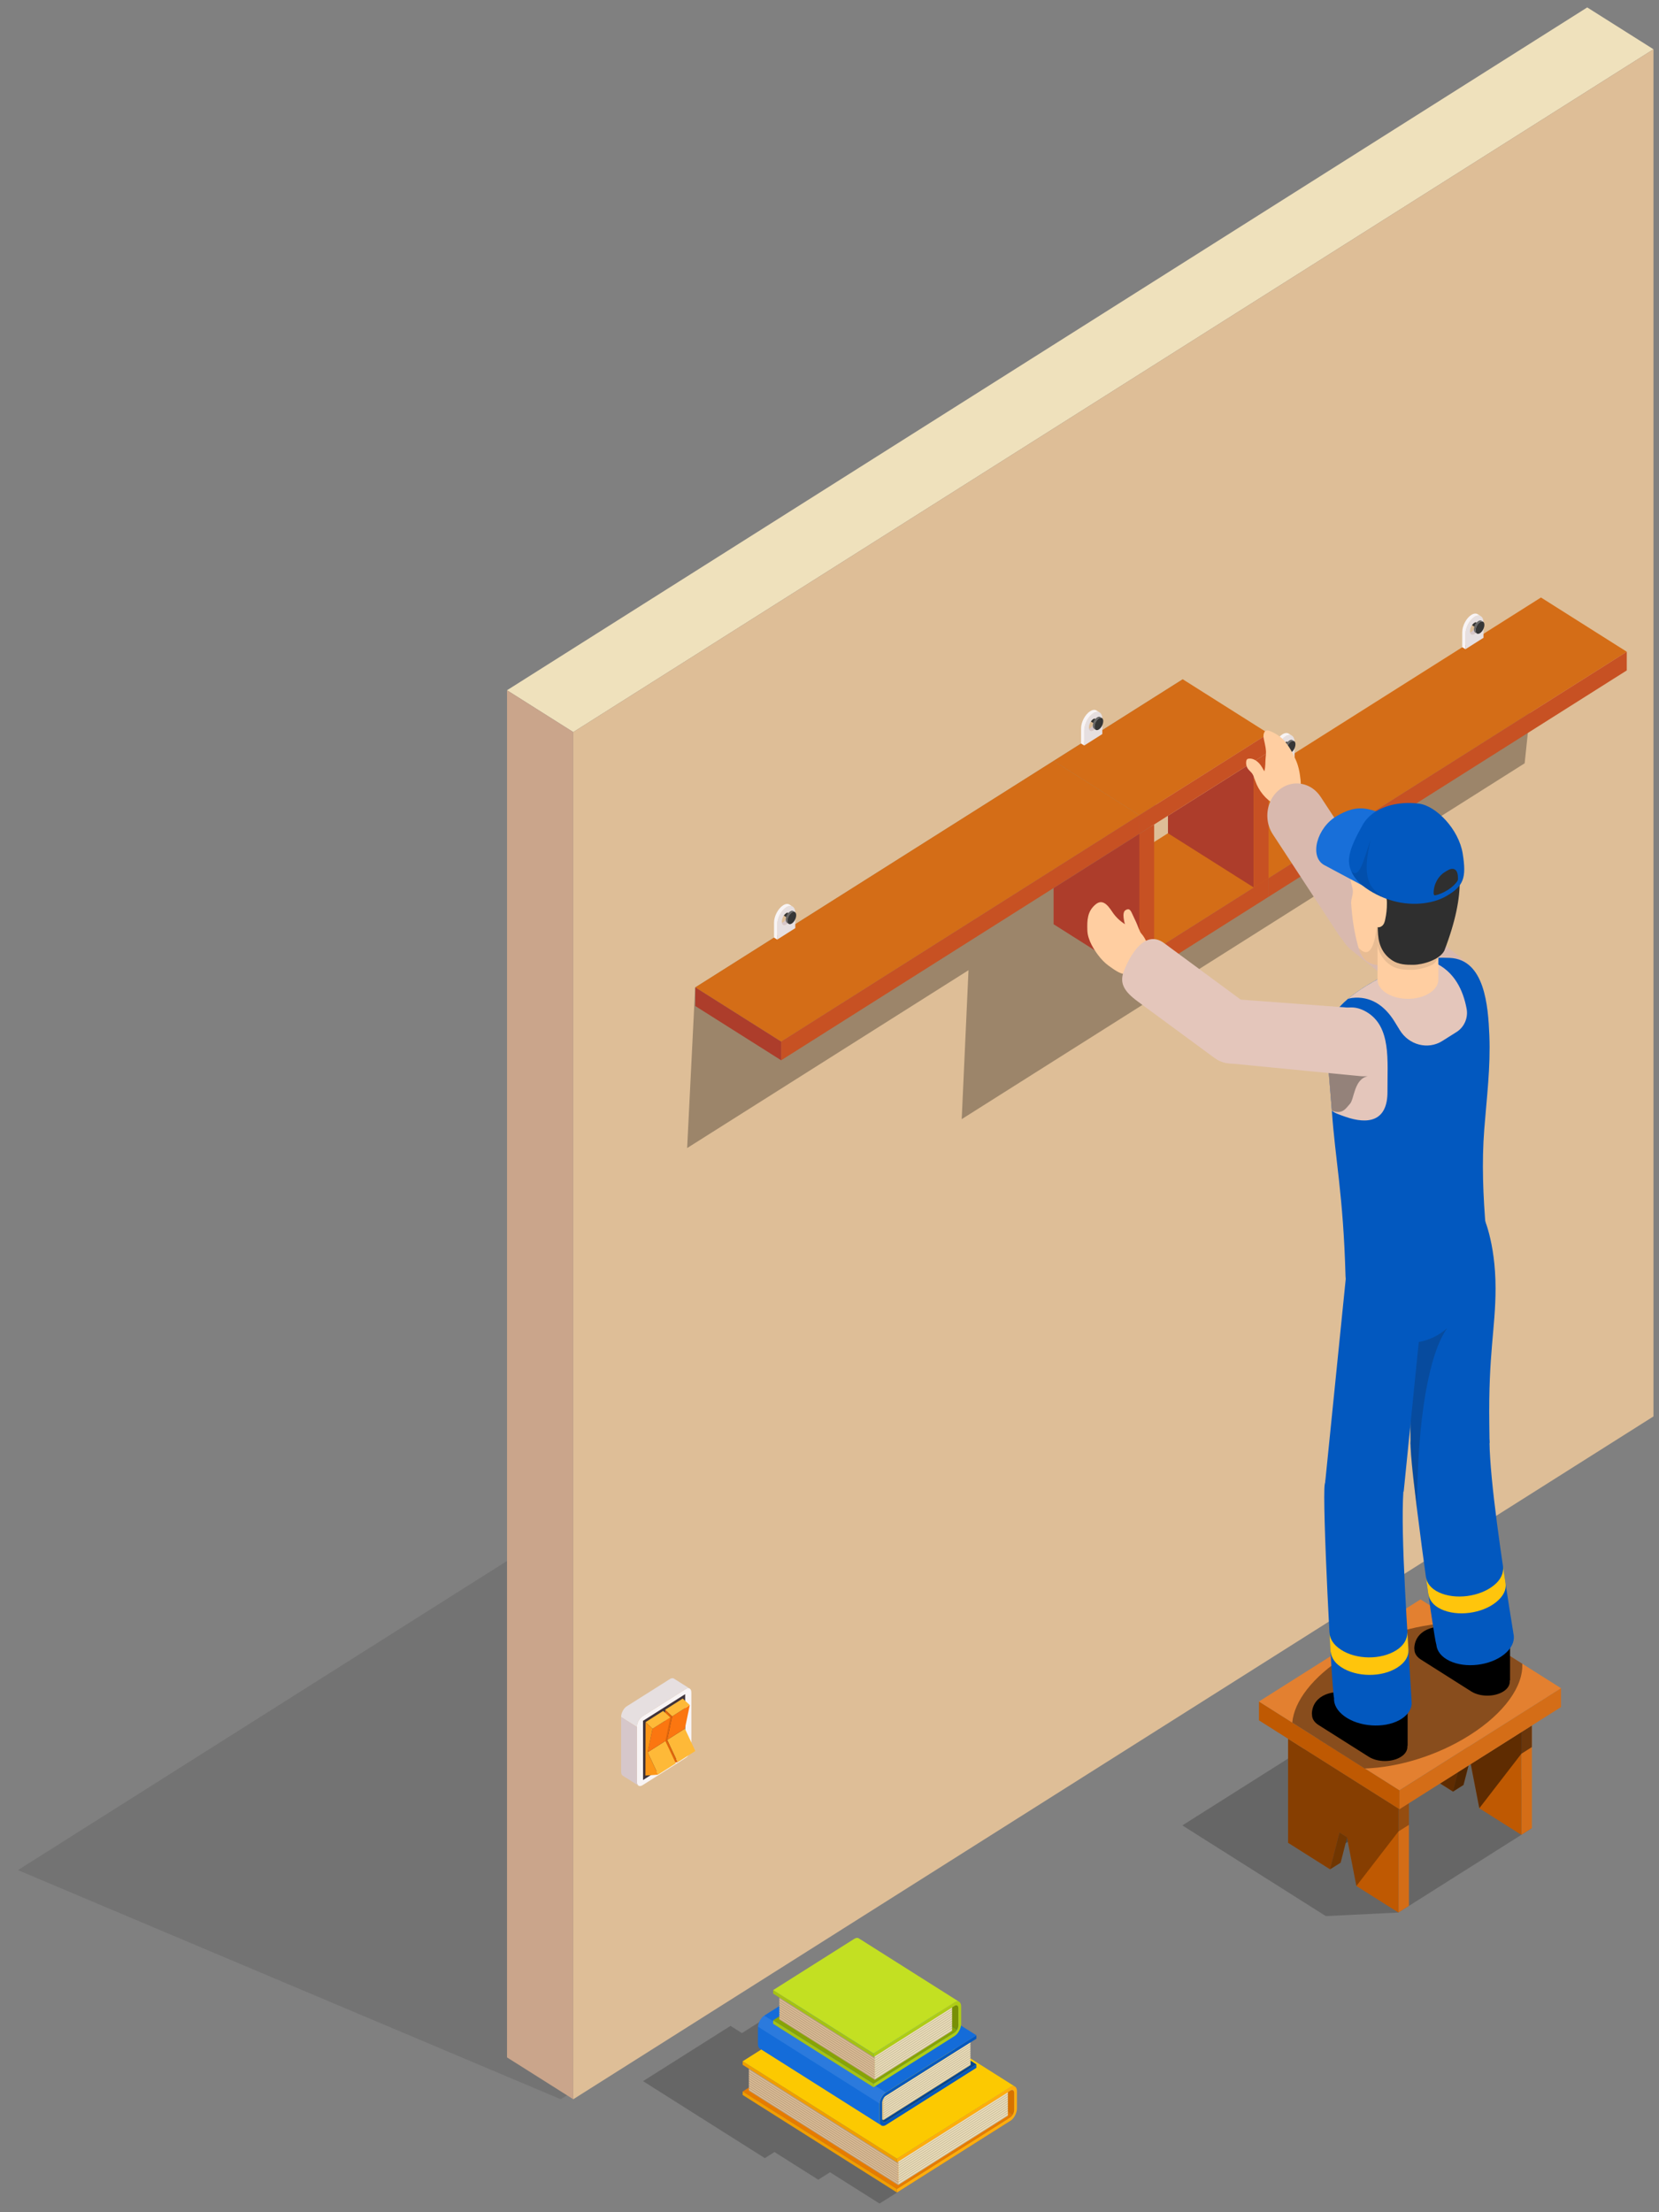 <svg width="42" height="56" viewBox="0 0 42 56" fill="none" xmlns="http://www.w3.org/2000/svg">
<rect x="0" y="0" width="42" height="56" fill="#808080" stroke="none"/>
<path opacity="0.1" d="M33.4 26.516L0.454 47.34L14.196 53.14L41.546 35.854V32.317L33.4 26.516Z" fill="black"/>
<path d="M14.513 18.532L12.836 17.473L40.183 0.188L41.86 1.247L14.513 18.532Z" fill="#EFE1BC"/>
<path d="M14.513 53.14L12.836 52.081V17.473L14.513 18.532V53.14Z" fill="#CAA58B"/>
<path d="M14.513 53.14V18.532L41.86 1.247V35.855L14.513 53.14Z" fill="#DEBE97"/>
<path d="M17.36 44.499L16.266 45.191C16.227 45.215 16.192 45.218 16.166 45.203C16.14 45.187 16.123 45.151 16.123 45.101V43.717C16.123 43.618 16.187 43.497 16.266 43.447L17.36 42.756C17.399 42.731 17.435 42.728 17.461 42.745C17.487 42.761 17.503 42.796 17.503 42.845V44.229C17.503 44.329 17.439 44.45 17.36 44.499Z" fill="#F8F4F5"/>
<path d="M17.061 42.492C17.035 42.476 17 42.478 16.961 42.502L15.866 43.194C15.787 43.244 15.724 43.365 15.724 43.464L16.124 43.717C16.124 43.617 16.187 43.497 16.266 43.447L17.361 42.755C17.4 42.73 17.435 42.728 17.461 42.744C17.461 42.744 17.087 42.508 17.061 42.492Z" fill="#E6DFE0"/>
<path d="M16.124 45.101V43.718L15.724 43.465V44.848C15.724 44.898 15.74 44.933 15.765 44.949C15.791 44.965 16.166 45.202 16.166 45.202C16.14 45.187 16.124 45.151 16.124 45.101Z" fill="#D6C7CA"/>
<path d="M17.346 42.886L16.279 43.561L16.28 45.059L17.346 44.385V42.886Z" fill="#3E333B"/>
<path d="M16.891 44.044L17.339 43.759L17.603 44.325L17.156 44.609L16.891 44.044Z" fill="#FEB938"/>
<path d="M17.016 43.448L17.463 43.163L17.339 43.759L16.891 44.044L17.016 43.448Z" fill="#FB7610"/>
<path d="M16.838 43.281L17.285 42.997L17.463 43.163L17.016 43.448L16.838 43.281Z" fill="#FEB938"/>
<path d="M16.838 43.281L17.016 43.447L16.891 44.044L17.156 44.609L16.834 44.634L16.838 43.281Z" fill="#E0660B"/>
<path d="M16.396 44.357L16.844 44.072L17.109 44.638L16.661 44.922L16.396 44.357Z" fill="#FEB938"/>
<path d="M16.521 43.761L16.969 43.476L16.844 44.072L16.396 44.357L16.521 43.761Z" fill="#FB7610"/>
<path d="M16.343 43.594L16.79 43.31L16.969 43.476L16.521 43.761L16.343 43.594Z" fill="#FEB938"/>
<path d="M16.343 43.594L16.521 43.761L16.396 44.357L16.661 44.923L16.339 44.947L16.343 43.594Z" fill="#FC9617"/>
<path opacity="0.2" d="M35.139 42.918L29.933 46.208L33.565 48.504L35.403 48.414L38.771 46.285V45.213L35.139 42.918Z" fill="black"/>
<path opacity="0.3" d="M28.916 21.962L29.943 17.195L17.599 24.997L17.396 29.062L24.519 24.56L24.347 28.33L38.599 19.322L38.99 15.595L28.916 21.962Z" fill="black"/>
<path d="M41.184 16.498L32.115 22.23L29.943 20.857L39.012 15.125L41.184 16.498Z" fill="#D46D17"/>
<path d="M41.184 16.971L32.115 22.702V22.23L41.184 16.498V16.971Z" fill="#C75123"/>
<path d="M29.943 20.856V21.329L32.115 22.702V22.23L29.943 20.856Z" fill="#C75123"/>
<path d="M32.115 22.23L29.219 24.061L27.046 22.688L29.943 20.856L32.115 22.23Z" fill="#D46D17"/>
<path d="M32.115 22.702L29.219 24.533V24.061L32.115 22.23V22.702Z" fill="#C75123"/>
<path d="M27.046 22.688V23.16L29.219 24.533V24.061L27.046 22.688Z" fill="#C75123"/>
<path d="M31.741 19.277V22.466L29.569 21.093V20.65L31.741 19.277Z" fill="#AD3D2B"/>
<path d="M32.115 19.041V22.23L31.741 22.466V19.277L32.115 19.041Z" fill="#C75123"/>
<path d="M32.115 18.568L28.845 20.635L26.673 19.262L29.943 17.195L32.115 18.568Z" fill="#D46D17"/>
<path d="M32.115 19.04L28.845 21.107V20.635L32.115 18.568V19.04Z" fill="#C75123"/>
<path d="M28.845 20.635L19.776 26.367L17.603 24.994L26.673 19.262L28.845 20.635Z" fill="#D46D17"/>
<path d="M28.845 21.107L19.776 26.84V26.367L28.845 20.635V21.107Z" fill="#C75123"/>
<path d="M17.603 24.995V25.467L19.776 26.84V26.368L17.603 24.995Z" fill="#AD3D2B"/>
<path d="M28.845 21.107V24.77L26.673 23.396V22.481L28.845 21.107Z" fill="#AD3D2B"/>
<path d="M29.219 20.871V24.533L28.845 24.77V21.107L29.219 20.871Z" fill="#C75123"/>
<path d="M19.905 22.967C19.779 23.047 19.676 23.241 19.676 23.401V23.785L20.134 23.495V23.111C20.134 23.032 20.109 22.976 20.068 22.949C20.026 22.923 19.969 22.927 19.905 22.967ZM19.905 23.398C19.843 23.437 19.794 23.405 19.794 23.327C19.794 23.249 19.843 23.154 19.905 23.115C19.967 23.076 20.017 23.108 20.017 23.186C20.017 23.264 19.967 23.359 19.905 23.398Z" fill="#E6DFE0"/>
<path d="M19.905 22.967C19.969 22.927 20.026 22.923 20.068 22.95C20.068 22.95 20.029 22.924 19.986 22.898C19.945 22.873 19.888 22.877 19.826 22.917C19.699 22.997 19.596 23.192 19.596 23.351V23.735L19.676 23.785V23.401C19.676 23.242 19.779 23.047 19.905 22.967Z" fill="#F8F4F5"/>
<path d="M19.937 23.136C19.937 23.214 19.887 23.309 19.826 23.348C19.816 23.354 19.807 23.358 19.797 23.361C19.81 23.413 19.853 23.43 19.905 23.398C19.967 23.359 20.017 23.264 20.017 23.186C20.017 23.12 19.981 23.087 19.934 23.102C19.936 23.112 19.937 23.123 19.937 23.136Z" fill="#D6C7CA"/>
<path d="M19.967 23.387C20.011 23.414 20.081 23.37 20.125 23.287C20.168 23.205 20.168 23.116 20.125 23.089C20.081 23.061 20.011 23.106 19.967 23.188C19.924 23.27 19.924 23.359 19.967 23.387Z" fill="#363636"/>
<path d="M19.926 23.162C19.969 23.079 20.04 23.035 20.083 23.062C20.096 23.071 20.125 23.089 20.125 23.089C20.081 23.061 20.011 23.106 19.967 23.188C19.924 23.27 19.924 23.36 19.967 23.387C19.967 23.387 19.941 23.371 19.926 23.36C19.882 23.333 19.882 23.244 19.926 23.162Z" fill="#666666"/>
<path d="M19.936 23.102C19.926 23.104 19.916 23.109 19.905 23.115C19.883 23.129 19.862 23.151 19.844 23.177C19.864 23.189 19.885 23.202 19.904 23.215C19.91 23.197 19.916 23.179 19.926 23.162C19.935 23.144 19.945 23.128 19.957 23.115C19.95 23.11 19.943 23.106 19.936 23.102Z" fill="#363636"/>
<path d="M27.678 18.054C27.551 18.134 27.449 18.329 27.449 18.489V18.872L27.907 18.582V18.199C27.907 18.12 27.882 18.064 27.841 18.037C27.799 18.011 27.742 18.014 27.678 18.054ZM27.678 18.485C27.616 18.524 27.567 18.492 27.567 18.414C27.567 18.337 27.616 18.241 27.678 18.203C27.74 18.163 27.79 18.195 27.79 18.273C27.79 18.352 27.74 18.447 27.678 18.485Z" fill="#E6DFE0"/>
<path d="M27.678 18.054C27.742 18.014 27.8 18.011 27.841 18.037C27.841 18.037 27.801 18.011 27.759 17.985C27.717 17.96 27.661 17.965 27.599 18.004C27.472 18.084 27.369 18.278 27.369 18.438V18.822L27.449 18.872V18.489C27.449 18.329 27.551 18.134 27.678 18.054Z" fill="#F8F4F5"/>
<path d="M27.71 18.223C27.71 18.301 27.66 18.396 27.599 18.435C27.589 18.441 27.579 18.446 27.57 18.448C27.582 18.501 27.626 18.518 27.678 18.485C27.74 18.446 27.79 18.351 27.79 18.273C27.79 18.207 27.754 18.175 27.707 18.189C27.709 18.2 27.71 18.211 27.71 18.223Z" fill="#D6C7CA"/>
<path d="M27.74 18.475C27.784 18.502 27.854 18.458 27.898 18.375C27.941 18.293 27.941 18.204 27.898 18.177C27.854 18.149 27.784 18.194 27.74 18.276C27.696 18.358 27.696 18.447 27.74 18.475Z" fill="#363636"/>
<path d="M27.699 18.25C27.742 18.167 27.812 18.123 27.856 18.15C27.869 18.158 27.898 18.176 27.898 18.176C27.854 18.149 27.784 18.194 27.74 18.276C27.696 18.358 27.696 18.447 27.74 18.475C27.74 18.475 27.714 18.459 27.699 18.448C27.655 18.421 27.655 18.332 27.699 18.25Z" fill="#666666"/>
<path d="M27.708 18.189C27.699 18.192 27.688 18.197 27.678 18.203C27.655 18.217 27.635 18.239 27.617 18.265C27.637 18.277 27.658 18.29 27.677 18.302C27.683 18.285 27.689 18.267 27.699 18.249C27.708 18.232 27.718 18.216 27.73 18.203C27.723 18.198 27.715 18.194 27.708 18.189Z" fill="#363636"/>
<path d="M32.545 18.64C32.418 18.72 32.315 18.915 32.315 19.074V19.458L32.774 19.168V18.785C32.774 18.705 32.748 18.649 32.707 18.622C32.666 18.596 32.608 18.599 32.545 18.64ZM32.545 19.07C32.483 19.11 32.433 19.078 32.433 19C32.433 18.922 32.483 18.827 32.545 18.788C32.606 18.749 32.656 18.781 32.656 18.859C32.656 18.937 32.606 19.032 32.545 19.07Z" fill="#E6DFE0"/>
<path d="M32.545 18.64C32.608 18.6 32.666 18.596 32.707 18.623C32.707 18.623 32.668 18.597 32.625 18.571C32.584 18.546 32.527 18.551 32.465 18.59C32.338 18.669 32.236 18.864 32.236 19.024V19.407L32.315 19.458V19.075C32.315 18.915 32.418 18.72 32.545 18.64Z" fill="#F8F4F5"/>
<path d="M32.576 18.808C32.576 18.887 32.526 18.982 32.465 19.02C32.455 19.027 32.445 19.031 32.436 19.034C32.449 19.086 32.492 19.103 32.544 19.071C32.606 19.032 32.656 18.937 32.656 18.859C32.656 18.793 32.621 18.76 32.573 18.775C32.575 18.785 32.576 18.796 32.576 18.808Z" fill="#D6C7CA"/>
<path d="M32.606 19.06C32.65 19.087 32.72 19.043 32.764 18.961C32.807 18.878 32.807 18.789 32.764 18.762C32.72 18.735 32.65 18.779 32.606 18.861C32.563 18.944 32.563 19.033 32.606 19.06Z" fill="#363636"/>
<path d="M32.565 18.834C32.608 18.752 32.678 18.708 32.722 18.735C32.735 18.743 32.764 18.761 32.764 18.761C32.72 18.734 32.65 18.778 32.606 18.861C32.562 18.943 32.562 19.032 32.606 19.059C32.606 19.059 32.58 19.043 32.565 19.033C32.521 19.006 32.521 18.917 32.565 18.834Z" fill="#666666"/>
<path d="M32.575 18.775C32.565 18.777 32.555 18.782 32.545 18.788C32.522 18.803 32.501 18.825 32.484 18.85C32.504 18.863 32.524 18.875 32.544 18.888C32.549 18.87 32.556 18.852 32.565 18.835C32.574 18.817 32.585 18.802 32.596 18.788C32.589 18.784 32.582 18.779 32.575 18.775Z" fill="#363636"/>
<path d="M37.328 15.617C37.202 15.697 37.099 15.892 37.099 16.051V16.435L37.557 16.145V15.761C37.557 15.682 37.532 15.626 37.491 15.599C37.449 15.573 37.391 15.577 37.328 15.617ZM37.328 16.048C37.266 16.087 37.216 16.055 37.216 15.977C37.216 15.899 37.266 15.804 37.328 15.765C37.39 15.726 37.44 15.758 37.44 15.836C37.44 15.914 37.389 16.009 37.328 16.048Z" fill="#E6DFE0"/>
<path d="M37.328 15.616C37.391 15.576 37.449 15.572 37.491 15.599C37.491 15.599 37.451 15.573 37.408 15.547C37.367 15.522 37.31 15.527 37.248 15.566C37.122 15.646 37.019 15.841 37.019 16.001V16.384L37.099 16.434V16.051C37.099 15.891 37.201 15.697 37.328 15.616Z" fill="#F8F4F5"/>
<path d="M37.359 15.786C37.359 15.864 37.31 15.959 37.248 15.998C37.238 16.004 37.229 16.008 37.219 16.011C37.232 16.063 37.275 16.08 37.327 16.048C37.389 16.009 37.439 15.914 37.439 15.836C37.439 15.77 37.404 15.737 37.356 15.752C37.358 15.762 37.359 15.773 37.359 15.786Z" fill="#D6C7CA"/>
<path d="M37.389 16.037C37.433 16.064 37.503 16.02 37.547 15.938C37.59 15.855 37.59 15.766 37.547 15.739C37.503 15.712 37.433 15.756 37.389 15.838C37.346 15.92 37.346 16.009 37.389 16.037Z" fill="#363636"/>
<path d="M37.348 15.812C37.392 15.73 37.462 15.685 37.505 15.713C37.518 15.721 37.547 15.739 37.547 15.739C37.503 15.712 37.433 15.756 37.389 15.838C37.346 15.921 37.346 16.01 37.389 16.037C37.389 16.037 37.363 16.021 37.348 16.011C37.305 15.984 37.305 15.895 37.348 15.812Z" fill="#666666"/>
<path d="M37.358 15.751C37.348 15.753 37.339 15.758 37.328 15.765C37.305 15.779 37.284 15.801 37.267 15.826C37.287 15.839 37.307 15.851 37.327 15.864C37.332 15.847 37.339 15.828 37.348 15.811C37.358 15.793 37.368 15.778 37.38 15.764C37.372 15.76 37.365 15.755 37.358 15.751Z" fill="#363636"/>
<path d="M35.403 45.781V48.414L35.669 48.245V45.645L35.429 45.797L35.403 45.781Z" fill="#D46D17"/>
<path d="M33.912 46.39L33.672 47.321L33.94 47.152L34.102 46.521L34.099 46.508L33.912 46.39Z" fill="#A14D02"/>
<path d="M32.609 44.015V46.648L33.672 47.32L33.912 46.39L34.099 46.508L34.339 47.742L35.403 48.414V45.781L32.609 44.015Z" fill="#BF5902"/>
<g opacity="0.3">
<path d="M35.669 45.645L35.429 45.797L32.609 44.015V46.648L33.672 47.32L33.94 47.152L34.066 46.659L34.122 46.624L34.339 47.742L35.403 46.362L35.669 46.194V45.645Z" fill="black"/>
</g>
<path d="M36.912 44.86L36.785 45.353L37.051 45.184L37.179 44.691L36.912 44.86Z" fill="#A14D02"/>
<path d="M38.515 46.447L38.782 46.277V43.678L38.515 43.846V46.447Z" fill="#D46D17"/>
<path d="M36.458 45.147L36.785 45.353L36.912 44.86L37.234 44.656L37.451 45.774L38.515 46.447V43.847L36.458 45.147Z" fill="#BF5902"/>
<g opacity="0.5">
<path d="M38.781 43.678L36.458 45.146L36.785 45.353L37.051 45.184L37.179 44.691L37.234 44.656L37.451 45.774L38.515 44.395L38.781 44.226V43.678Z" fill="black"/>
</g>
<path d="M31.872 43.072V43.549L35.429 45.797V45.32L31.872 43.072Z" fill="#BF5902"/>
<path d="M39.519 42.735V43.213L35.429 45.798V45.321L39.519 42.735Z" fill="#D46D17"/>
<path d="M35.962 40.487L31.872 43.072L35.429 45.32L39.519 42.735L35.962 40.487Z" fill="#E38030"/>
<path opacity="0.4" d="M34.554 44.768C35.398 44.739 36.384 44.445 37.204 43.926C38.095 43.363 38.568 42.676 38.538 42.115L36.913 41.088C36.025 41.068 34.938 41.367 34.047 41.931C33.227 42.449 32.761 43.073 32.716 43.606L34.554 44.768Z" fill="black"/>
<path d="M31.551 19.267C31.556 19.23 31.578 19.213 31.588 19.21C31.7 19.178 31.82 19.252 31.897 19.346C31.929 19.385 31.986 19.479 32.008 19.525C32.044 19.397 32.029 19.286 32.041 19.188C32.057 19.058 32.056 18.983 32.019 18.814C32 18.724 31.966 18.625 32.005 18.543C32.013 18.526 32.024 18.511 32.04 18.501C32.069 18.482 32.107 18.49 32.139 18.502C32.247 18.542 32.429 18.634 32.552 18.796C32.696 18.987 32.759 19.138 32.794 19.212C32.871 19.373 32.906 19.555 32.925 19.736C32.944 19.916 32.925 20.105 32.845 20.264C32.836 20.283 32.767 20.348 32.743 20.358C32.636 20.404 32.52 20.439 32.407 20.415C32.36 20.405 32.315 20.385 32.271 20.362C32.045 20.238 31.865 20.019 31.776 19.761C31.754 19.698 31.737 19.633 31.7 19.581C31.67 19.539 31.628 19.508 31.597 19.466C31.556 19.412 31.539 19.337 31.551 19.267Z" fill="#FFCEA1"/>
<path d="M32.135 20.35C32.185 20.208 32.273 20.08 32.395 19.985C32.534 19.875 32.697 19.826 32.856 19.832C32.929 19.835 33.002 19.85 33.072 19.876C33.212 19.928 33.341 20.029 33.434 20.171C33.434 20.171 35.101 22.715 35.102 22.716C35.474 23.283 35.027 24.096 34.393 23.998C34.193 23.968 34.01 23.846 33.892 23.666L32.225 21.122C32.072 20.89 32.047 20.599 32.135 20.35Z" fill="#D9B9AE"/>
<path d="M34.987 22.639C34.661 22.365 34.194 22.432 33.943 22.789C33.692 23.146 33.863 23.756 34.189 24.031L36.256 25.689C36.582 25.963 37.05 25.896 37.3 25.539C37.551 25.182 37.49 24.671 37.164 24.396L34.987 22.639Z" fill="#D9B9AE"/>
<path d="M35.805 41.742C35.805 41.289 36.292 41.039 37.017 41.248L37.753 41.063C37.997 41.002 38.229 41.204 38.229 41.478V42.54L38.222 42.538C38.232 42.638 38.182 42.74 38.061 42.817C37.836 42.959 37.472 42.959 37.247 42.817L35.974 42.011C35.857 41.938 35.804 41.84 35.809 41.743L35.805 41.742Z" fill="black"/>
<path d="M37.71 36.531L35.711 36.56L35.71 36.512L35.679 33.992L35.64 30.797L37.541 30.767C37.541 30.767 37.862 31.416 37.862 32.611C37.862 33.636 37.678 34.244 37.704 36.064L37.71 36.531Z" fill="#0258BF"/>
<path d="M35.711 36.513C35.754 36.119 36.016 35.447 36.367 35.352C36.658 35.272 36.941 35.347 37.218 35.584C37.495 35.82 37.705 36.215 37.709 36.531C37.727 37.484 37.991 39.364 38.324 41.408C38.34 41.566 38.26 41.736 38.08 41.879C37.721 42.166 37.1 42.239 36.694 42.042C36.49 41.943 36.379 41.796 36.364 41.638C36.289 41.418 35.669 36.906 35.711 36.513Z" fill="#0258BF"/>
<path d="M38.115 40.079L38.051 39.653C38.069 39.813 38.005 39.98 37.825 40.127C37.466 40.422 36.84 40.503 36.428 40.309C36.228 40.216 36.122 40.075 36.099 39.921L36.157 40.332C36.18 40.495 36.277 40.638 36.483 40.735C36.896 40.929 37.521 40.847 37.881 40.553C38.061 40.405 38.14 40.243 38.115 40.079Z" fill="#FFC50C"/>
<path opacity="0.2" d="M36.641 33.617C36.18 34.252 35.878 35.916 35.875 38.215C35.816 37.625 35.74 37.374 35.709 36.512L35.679 33.992C36.026 33.992 36.373 33.859 36.641 33.617Z" fill="#1D1D1B"/>
<path d="M33.212 43.397C33.212 42.944 33.699 42.694 34.424 42.903L35.028 42.751C35.339 42.673 35.636 42.931 35.636 43.281V44.196L35.629 44.193C35.639 44.294 35.589 44.395 35.467 44.472C35.243 44.614 34.879 44.614 34.654 44.472L33.381 43.667C33.264 43.593 33.211 43.495 33.216 43.398L33.212 43.397Z" fill="black"/>
<path d="M34.128 31.793L33.549 37.522L35.536 37.762L36.114 32.033L34.128 31.793Z" fill="#0258BF"/>
<path d="M33.538 37.57C33.609 37.182 33.903 36.885 34.26 36.821C34.556 36.768 34.835 36.912 35.092 37.127C35.348 37.343 35.43 37.557 35.528 37.764C35.456 38.883 35.635 41.322 35.74 43.125C35.73 43.284 35.625 43.436 35.426 43.544C35.027 43.759 34.404 43.714 34.035 43.444C33.85 43.309 33.763 43.143 33.773 42.984C33.714 42.758 33.467 37.959 33.538 37.57Z" fill="#0258BF"/>
<path d="M35.63 41.32C35.629 41.486 35.547 41.649 35.352 41.773C34.96 42.022 34.33 42.015 33.943 41.757C33.756 41.633 33.665 41.489 33.656 41.315L33.68 41.748C33.69 41.919 33.756 42.071 33.951 42.2C34.34 42.458 34.975 42.465 35.37 42.216C35.567 42.092 35.664 41.934 35.657 41.768L35.63 41.32Z" fill="#FFC50C"/>
<path d="M37.618 31.121C37.747 32.173 34.097 33.556 34.064 32.306C34.008 30.246 33.799 29.329 33.718 28.117C33.628 27.004 33.556 26.108 33.556 26.108C33.728 25.6 34.054 25.18 35.247 24.6C35.91 24.278 36.219 24.226 36.705 24.248C37.59 24.289 37.674 25.469 37.705 26.207C37.738 27.016 37.638 27.789 37.576 28.59C37.511 29.433 37.547 30.28 37.618 31.121Z" fill="#0258BF"/>
<path d="M34.592 25.614C35.229 25.987 35.121 26.851 35.126 27.626C35.132 28.4 34.623 28.468 34.055 28.268C33.935 28.226 33.784 28.176 33.718 28.117C33.62 27.015 33.557 26.108 33.557 26.108C33.609 25.953 33.681 25.806 33.782 25.66C33.995 25.502 34.267 25.424 34.592 25.614Z" fill="#E4C6BB"/>
<path opacity="0.4" d="M34.627 27.245C34.282 27.308 34.285 27.823 34.178 27.94C34.071 28.057 33.99 28.221 33.718 28.117L33.619 26.935L34.627 27.245Z" fill="#1D1D1B"/>
<path d="M34.124 25.287C34.373 25.074 34.726 24.854 35.247 24.6C35.635 24.411 35.901 24.322 36.153 24.279C36.203 24.308 36.253 24.338 36.306 24.362C36.82 24.59 37.042 25.064 37.13 25.538C37.173 25.769 37.065 26.004 36.878 26.122L36.513 26.352C36.152 26.58 35.669 26.456 35.438 26.077L35.311 25.87C35.051 25.445 34.691 25.209 34.227 25.262C34.193 25.266 34.157 25.278 34.124 25.287Z" fill="#E4C6BB"/>
<path d="M36.053 22.739C36.041 22.98 36.029 23.223 35.979 23.458C35.929 23.692 35.84 23.922 35.691 24.1C35.523 24.299 35.281 24.419 35.034 24.434C34.956 24.439 34.878 24.434 34.802 24.417C34.726 24.401 34.65 24.373 34.587 24.323C34.489 24.245 34.434 24.122 34.394 23.995V23.994C34.385 23.966 34.377 23.937 34.37 23.909C34.28 23.572 34.23 23.225 34.207 22.875C34.199 22.757 34.252 22.676 34.25 22.558C34.249 22.469 34.192 22.344 34.194 22.256C34.196 22.131 34.201 22.006 34.208 21.881C34.214 21.781 34.221 21.678 34.25 21.582C34.336 21.298 34.602 21.111 34.873 21.074C35.145 21.037 35.418 21.127 35.666 21.255C35.733 21.29 35.801 21.329 35.855 21.386C35.907 21.441 35.944 21.509 35.992 21.568C36.051 21.64 36.071 22.377 36.053 22.739Z" fill="#FFCEA1"/>
<path opacity="0.1" d="M35.081 23.866C35.081 24.011 35.078 24.157 35.075 24.302C35.074 24.333 35.073 24.366 35.061 24.394C35.055 24.409 35.045 24.422 35.034 24.434C34.957 24.439 34.879 24.434 34.802 24.417C34.726 24.401 34.651 24.373 34.588 24.323C34.49 24.245 34.434 24.122 34.395 23.995V23.994C34.65 24.264 34.814 24.034 34.874 23.266C34.917 23.626 35.08 23.503 35.081 23.866Z" fill="#1D1D1B"/>
<path d="M36.414 22.615V24.797C36.414 24.921 36.339 25.046 36.188 25.141C35.888 25.332 35.4 25.332 35.099 25.141C34.949 25.046 34.874 24.921 34.874 24.797V22.615H36.414Z" fill="#FFCEA1"/>
<path opacity="0.1" d="M36.414 24.143C36.414 24.267 36.349 24.381 36.245 24.429C36.08 24.507 35.886 24.548 35.75 24.549C35.566 24.552 35.374 24.542 35.216 24.44C35.029 24.32 34.92 24.148 34.874 23.931V23.41H36.414V24.143Z" fill="#1D1D1B"/>
<path d="M34.527 22.102C34.754 22.246 34.856 22.516 34.88 22.802C34.904 23.088 34.865 23.376 34.888 23.662C34.911 23.948 35.026 24.168 35.251 24.314C35.409 24.416 35.602 24.426 35.785 24.423C36.025 24.42 36.448 24.296 36.566 24.064C37.715 21.072 35.994 20.817 35.554 20.785C34.782 20.729 33.843 21.24 34.207 21.904C34.263 22.007 34.449 22.053 34.527 22.102Z" fill="#2F2F2F"/>
<path d="M34.938 22.614C34.854 22.618 34.791 22.695 34.764 22.768C34.731 22.859 34.731 22.956 34.732 23.05C34.733 23.171 34.736 23.295 34.794 23.401C34.81 23.429 34.832 23.456 34.865 23.468C34.914 23.485 34.974 23.459 35.009 23.42C35.043 23.38 35.056 23.331 35.067 23.283C35.098 23.144 35.113 23.003 35.112 22.863C35.112 22.807 35.109 22.75 35.083 22.701C35.056 22.651 35.001 22.611 34.938 22.614Z" fill="#FFCEA1"/>
<path d="M34.437 27.241L31.118 26.917C31.017 26.907 30.922 26.876 30.838 26.828C30.617 26.701 30.465 26.459 30.441 26.181C30.437 26.133 30.437 26.084 30.441 26.034C30.46 25.794 30.572 25.588 30.735 25.453C30.876 25.337 31.056 25.274 31.247 25.292L34.264 25.517C34.989 25.601 35.648 27.347 34.437 27.241Z" fill="#E4C6BB"/>
<path d="M28.544 23.54C28.482 23.424 28.469 23.371 28.454 23.286C28.442 23.217 28.432 23.136 28.462 23.075C28.479 23.041 28.527 23.017 28.562 23.017C28.605 23.018 28.632 23.065 28.651 23.106C28.689 23.187 28.727 23.267 28.764 23.347C28.806 23.436 28.843 23.574 28.923 23.688C28.811 23.695 28.601 23.646 28.544 23.54Z" fill="#FFCEA1"/>
<path d="M28.499 24.665C28.691 24.682 28.868 24.535 28.966 24.364C29.023 24.266 29.045 24.12 29.051 24.004C29.058 23.865 28.966 23.702 28.872 23.61C28.777 23.517 28.431 23.452 28.193 23.132C28.101 23.007 27.951 22.717 27.739 22.892C27.527 23.067 27.52 23.29 27.528 23.551C27.536 23.811 27.717 24.066 27.809 24.188C27.873 24.274 27.973 24.38 28.068 24.447C28.197 24.537 28.337 24.651 28.499 24.665Z" fill="#FFCEA1"/>
<path d="M30.748 26.782L28.805 25.352C28.463 25.101 28.335 24.892 28.45 24.59C28.45 24.59 28.871 23.401 29.49 23.888L31.579 25.429L31.58 25.429C31.82 25.606 31.936 25.91 31.903 26.205C31.89 26.328 31.85 26.45 31.782 26.561C31.552 26.934 31.09 27.034 30.748 26.782Z" fill="#E4C6BB"/>
<path d="M33.846 20.655C34.069 20.526 34.327 20.414 34.641 20.485C34.955 20.555 34.945 20.586 35.669 20.953L34.798 22.578L33.526 21.899C33.135 21.683 33.342 20.944 33.846 20.655Z" fill="#186FD9"/>
<path d="M34.409 22.344C34.614 22.531 34.879 22.678 35.164 22.774C35.69 22.952 36.255 22.889 36.603 22.691C37.059 22.432 37.129 22.224 37.03 21.605C36.931 20.994 36.36 20.4 35.924 20.343C35.395 20.275 34.764 20.412 34.495 20.885C34.135 21.52 34.097 21.783 34.203 22.04C34.259 22.176 34.342 22.273 34.409 22.344Z" fill="#0258BF"/>
<path d="M36.336 22.663C36.367 22.657 36.386 22.652 36.411 22.644C36.469 22.625 36.526 22.599 36.581 22.57C36.684 22.515 36.782 22.445 36.86 22.351C36.875 22.333 36.891 22.316 36.901 22.294C36.916 22.264 36.911 22.224 36.909 22.191C36.908 22.162 36.904 22.133 36.896 22.105C36.885 22.064 36.863 22.026 36.828 22.008C36.762 21.973 36.681 22.009 36.624 22.047C36.609 22.056 36.595 22.066 36.58 22.074C36.418 22.17 36.294 22.377 36.294 22.609C36.294 22.642 36.305 22.669 36.336 22.663Z" fill="#2F2F2F"/>
<path opacity="0.1" d="M34.703 21.247C34.605 21.649 34.578 21.938 34.617 22.161C34.661 22.418 34.797 22.588 35.11 22.756C34.845 22.66 34.601 22.519 34.409 22.345C34.344 22.276 34.265 22.184 34.21 22.057C34.421 22.258 34.517 21.773 34.703 21.247Z" fill="black"/>
<g opacity="0.2">
<path d="M22.267 55.781L17.654 52.865L20.966 50.771L25.579 53.687L22.267 55.781Z" fill="black"/>
<path d="M20.715 55.177L16.813 52.711L19.614 50.94L23.516 53.406L20.715 55.177Z" fill="black"/>
<path d="M19.363 54.631L16.279 52.682L18.494 51.283L21.577 53.232L19.363 54.631Z" fill="black"/>
</g>
<path d="M25.127 53.208L22.709 54.737L19.337 52.605L18.802 52.944L22.709 55.413L25.579 53.598C25.602 53.584 25.623 53.56 25.64 53.533L25.127 53.208Z" fill="#E67B00"/>
<path d="M25.675 53.416V52.983C25.675 52.916 25.632 52.889 25.579 52.922L25.126 53.209L25.639 53.533C25.661 53.497 25.675 53.455 25.675 53.416Z" fill="#D67200"/>
<path d="M18.802 52.179V52.268L22.709 54.736V54.647L18.802 52.179Z" fill="#F09E02"/>
<path d="M22.737 54.638L25.516 52.882V53.558L22.737 55.314V54.638Z" fill="#EFE1BC"/>
<g opacity="0.5">
<path opacity="0.3" d="M22.737 55.287L25.516 53.531V53.559L22.737 55.315V55.287Z" fill="black"/>
<path opacity="0.3" d="M22.737 55.228L25.516 53.472V53.499L22.737 55.255V55.228Z" fill="black"/>
<path opacity="0.3" d="M22.737 55.169L25.516 53.413V53.44L22.737 55.196V55.169Z" fill="black"/>
<path opacity="0.3" d="M22.737 55.11L25.516 53.354V53.382L22.737 55.138V55.11Z" fill="black"/>
<path opacity="0.3" d="M22.737 55.051L25.516 53.295V53.323L22.737 55.079V55.051Z" fill="black"/>
<path opacity="0.3" d="M22.737 54.992L25.516 53.236V53.264L22.737 55.02V54.992Z" fill="black"/>
<path opacity="0.3" d="M22.737 54.934L25.516 53.177V53.205L22.737 54.962V54.934Z" fill="black"/>
<path opacity="0.3" d="M22.737 54.875L25.516 53.118V53.146L22.737 54.903V54.875Z" fill="black"/>
<path opacity="0.3" d="M22.737 54.816L25.516 53.059V53.087L22.737 54.843V54.816Z" fill="black"/>
<path opacity="0.3" d="M22.737 54.757L25.516 53V53.028L22.737 54.784V54.757Z" fill="black"/>
<path opacity="0.3" d="M22.737 54.697L25.516 52.941V52.969L22.737 54.725V54.697Z" fill="black"/>
</g>
<path d="M22.737 54.718L22.709 54.736L18.959 52.366V52.925L22.737 55.314V54.718Z" fill="#DEBE97"/>
<g opacity="0.5">
<path opacity="0.3" d="M22.737 55.286L18.959 52.898V52.926L22.737 55.314V55.286Z" fill="black"/>
<path opacity="0.3" d="M22.737 55.227L18.959 52.839V52.867L22.737 55.255V55.227Z" fill="black"/>
<path opacity="0.3" d="M22.737 55.168L18.959 52.78V52.808L22.737 55.196V55.168Z" fill="black"/>
<path opacity="0.3" d="M22.737 55.109L18.959 52.721V52.749L22.737 55.137V55.109Z" fill="black"/>
<path opacity="0.3" d="M22.737 55.05L18.959 52.662V52.69L22.737 55.078V55.05Z" fill="black"/>
<path opacity="0.3" d="M22.737 54.992L18.959 52.603V52.631L22.737 55.02V54.992Z" fill="black"/>
<path opacity="0.3" d="M22.737 54.933L18.959 52.544V52.572L22.737 54.961V54.933Z" fill="black"/>
<path opacity="0.3" d="M22.737 54.874L18.959 52.485V52.513L22.737 54.902V54.874Z" fill="black"/>
<path opacity="0.3" d="M22.737 54.815L18.959 52.426V52.454L22.737 54.843V54.815Z" fill="black"/>
<path opacity="0.3" d="M22.737 54.718L22.709 54.736L18.959 52.366V52.395L22.737 54.784V54.718Z" fill="black"/>
</g>
<path d="M18.802 52.943V53.032L22.709 55.502V55.413L18.802 52.943Z" fill="#F09E02"/>
<path d="M25.675 53.416C25.675 53.483 25.632 53.565 25.579 53.598L22.709 55.412V55.501L25.579 53.687C25.671 53.629 25.745 53.488 25.745 53.372V52.938C25.745 52.88 25.727 52.84 25.697 52.82C25.667 52.801 25.625 52.803 25.579 52.832L22.708 54.647V54.736L25.579 52.922C25.632 52.888 25.675 52.915 25.675 52.982V53.416H25.675Z" fill="#FFAD0D"/>
<path d="M22.709 54.647L25.579 52.833C25.626 52.804 25.667 52.801 25.698 52.821C25.698 52.821 21.821 50.371 21.791 50.352C21.761 50.333 21.719 50.335 21.673 50.364L18.802 52.179L22.709 54.647Z" fill="#FCC901"/>
<path d="M22.335 53.23C22.335 53.166 22.377 53.087 22.427 53.055L24.719 51.607V51.522L22.427 52.97C22.339 53.026 22.267 53.161 22.267 53.273V53.691C22.267 53.746 22.285 53.785 22.314 53.804C22.343 53.822 22.383 53.82 22.428 53.792L24.719 52.344V52.258L22.428 53.706C22.377 53.738 22.336 53.712 22.336 53.648L22.335 53.23Z" fill="#0258BF"/>
<path d="M22.427 53.706L24.719 52.258L24.569 52.162V52.275L22.366 53.667L22.336 53.648C22.335 53.712 22.376 53.738 22.427 53.706Z" fill="#014594"/>
<path d="M22.335 53.648L22.366 53.667V53.123C22.347 53.157 22.335 53.195 22.335 53.23V53.648Z" fill="#DEBE97"/>
<path d="M22.267 53.69V53.272C22.267 53.161 22.339 53.025 22.427 52.969L24.718 51.521L21.64 49.575L19.348 51.023C19.26 51.079 19.189 51.215 19.189 51.326V51.744C19.189 51.8 19.206 51.839 19.235 51.857C19.264 51.876 22.313 53.803 22.313 53.803C22.285 53.785 22.267 53.745 22.267 53.69Z" fill="#146CD9"/>
<path d="M22.366 53.123V53.667L24.568 52.275V51.702H24.568L22.427 53.055C22.404 53.07 22.382 53.095 22.366 53.123Z" fill="#EFE1BC"/>
<g opacity="0.5">
<path opacity="0.3" d="M24.567 51.702L22.427 53.055C22.417 53.061 22.407 53.07 22.397 53.08L24.568 51.708V51.702L24.567 51.702Z" fill="black"/>
<path opacity="0.3" d="M24.568 51.765L22.366 53.157V53.13L24.568 51.738V51.765Z" fill="black"/>
<path opacity="0.3" d="M24.568 51.821L22.366 53.213V53.187L24.568 51.794V51.821Z" fill="black"/>
<path opacity="0.3" d="M24.568 51.878L22.366 53.27V53.244L24.568 51.852V51.878Z" fill="black"/>
<path opacity="0.3" d="M24.568 51.935L22.366 53.327V53.3L24.568 51.908V51.935Z" fill="black"/>
<path opacity="0.3" d="M24.568 51.991L22.366 53.383V53.356L24.568 51.964V51.991Z" fill="black"/>
<path opacity="0.3" d="M24.568 52.048L22.366 53.44V53.413L24.568 52.021V52.048Z" fill="black"/>
<path opacity="0.3" d="M24.568 52.105L22.366 53.497V53.47L24.568 52.078V52.105Z" fill="black"/>
<path opacity="0.3" d="M24.568 52.162L22.366 53.554V53.527L24.568 52.135V52.162Z" fill="black"/>
<path opacity="0.3" d="M24.568 52.219L22.366 53.61V53.584L24.568 52.192V52.219Z" fill="black"/>
<path opacity="0.3" d="M24.568 52.275L22.366 53.667V53.64L24.568 52.248V52.275Z" fill="black"/>
</g>
<path opacity="0.1" d="M19.349 51.024C19.266 51.076 19.198 51.198 19.19 51.304L22.268 53.25C22.276 53.143 22.345 53.022 22.427 52.969L19.349 51.024Z" fill="white"/>
<path d="M23.715 51.061L22.115 52.072L20.109 50.804L19.574 51.141L22.115 52.747L24.167 51.451C24.19 51.436 24.211 51.413 24.227 51.385L23.715 51.061Z" fill="#88A305"/>
<path d="M24.263 51.27V50.836C24.263 50.769 24.22 50.742 24.167 50.775L23.715 51.061L24.227 51.385C24.249 51.349 24.263 51.307 24.263 51.27Z" fill="#788F05"/>
<path d="M19.574 50.377V50.466L22.115 52.072V51.983L19.574 50.377Z" fill="#A6C213"/>
<path d="M22.144 51.974L24.103 50.735V51.41L22.144 52.649V51.974Z" fill="#EFE1BC"/>
<g opacity="0.5">
<path opacity="0.3" d="M22.144 52.621L24.103 51.383V51.411L22.144 52.649V52.621Z" fill="black"/>
<path opacity="0.3" d="M22.144 52.562L24.103 51.324V51.352L22.144 52.59V52.562Z" fill="black"/>
<path opacity="0.3" d="M22.144 52.503L24.103 51.265V51.292L22.144 52.531V52.503Z" fill="black"/>
<path opacity="0.3" d="M22.144 52.444L24.103 51.206V51.234L22.144 52.472V52.444Z" fill="black"/>
<path opacity="0.3" d="M22.144 52.386L24.103 51.148V51.175L22.144 52.413V52.386Z" fill="black"/>
<path opacity="0.3" d="M22.144 52.327L24.103 51.088V51.116L22.144 52.354V52.327Z" fill="black"/>
<path opacity="0.3" d="M22.144 52.267L24.103 51.029V51.057L22.144 52.295V52.267Z" fill="black"/>
<path opacity="0.3" d="M22.144 52.209L24.103 50.97V50.998L22.144 52.236V52.209Z" fill="black"/>
<path opacity="0.3" d="M22.144 52.15L24.103 50.912V50.939L22.144 52.178V52.15Z" fill="black"/>
<path opacity="0.3" d="M22.144 52.091L24.103 50.852V50.88L22.144 52.119V52.091Z" fill="black"/>
<path opacity="0.3" d="M22.144 52.032L24.103 50.794V50.821L22.144 52.06V52.032Z" fill="black"/>
</g>
<path d="M22.144 52.054L22.115 52.072L19.73 50.565V51.123L22.144 52.649V52.054Z" fill="#DEBE97"/>
<g opacity="0.5">
<path opacity="0.3" d="M22.144 52.621L19.73 51.095V51.123L22.144 52.649V52.621Z" fill="black"/>
<path opacity="0.3" d="M22.144 52.562L19.73 51.036V51.064L22.144 52.59V52.562Z" fill="black"/>
<path opacity="0.3" d="M22.144 52.504L19.73 50.977V51.006L22.144 52.531V52.504Z" fill="black"/>
<path opacity="0.3" d="M22.144 52.445L19.73 50.919V50.947L22.144 52.472V52.445Z" fill="black"/>
<path opacity="0.3" d="M22.144 52.386L19.73 50.86V50.888L22.144 52.414V52.386Z" fill="black"/>
<path opacity="0.3" d="M22.144 52.327L19.73 50.801V50.829L22.144 52.355V52.327Z" fill="black"/>
<path opacity="0.3" d="M22.144 52.268L19.73 50.742V50.77L22.144 52.296V52.268Z" fill="black"/>
<path opacity="0.3" d="M22.144 52.209L19.73 50.684V50.711L22.144 52.237V52.209Z" fill="black"/>
<path opacity="0.3" d="M22.144 52.151L19.73 50.624V50.652L22.144 52.178V52.151Z" fill="black"/>
<path opacity="0.3" d="M22.144 52.054L22.115 52.072L19.73 50.565V50.593L22.144 52.119V52.054Z" fill="black"/>
</g>
<path d="M19.574 51.142V51.231L22.115 52.837V52.748L19.574 51.142Z" fill="#A6C213"/>
<path d="M24.263 51.27C24.263 51.337 24.22 51.417 24.167 51.451L22.115 52.748V52.837L24.167 51.54C24.259 51.482 24.333 51.342 24.333 51.226V50.792C24.333 50.734 24.315 50.694 24.285 50.674C24.255 50.655 24.213 50.657 24.167 50.686L22.115 51.983V52.072L24.167 50.776C24.22 50.742 24.263 50.769 24.263 50.836V51.27Z" fill="#AFCD15"/>
<path d="M22.115 51.983L24.167 50.687C24.213 50.657 24.255 50.655 24.285 50.675C24.285 50.675 21.773 49.087 21.743 49.068C21.714 49.049 21.672 49.051 21.625 49.081L19.574 50.377L22.115 51.983Z" fill="#C3E022"/>
</svg>
